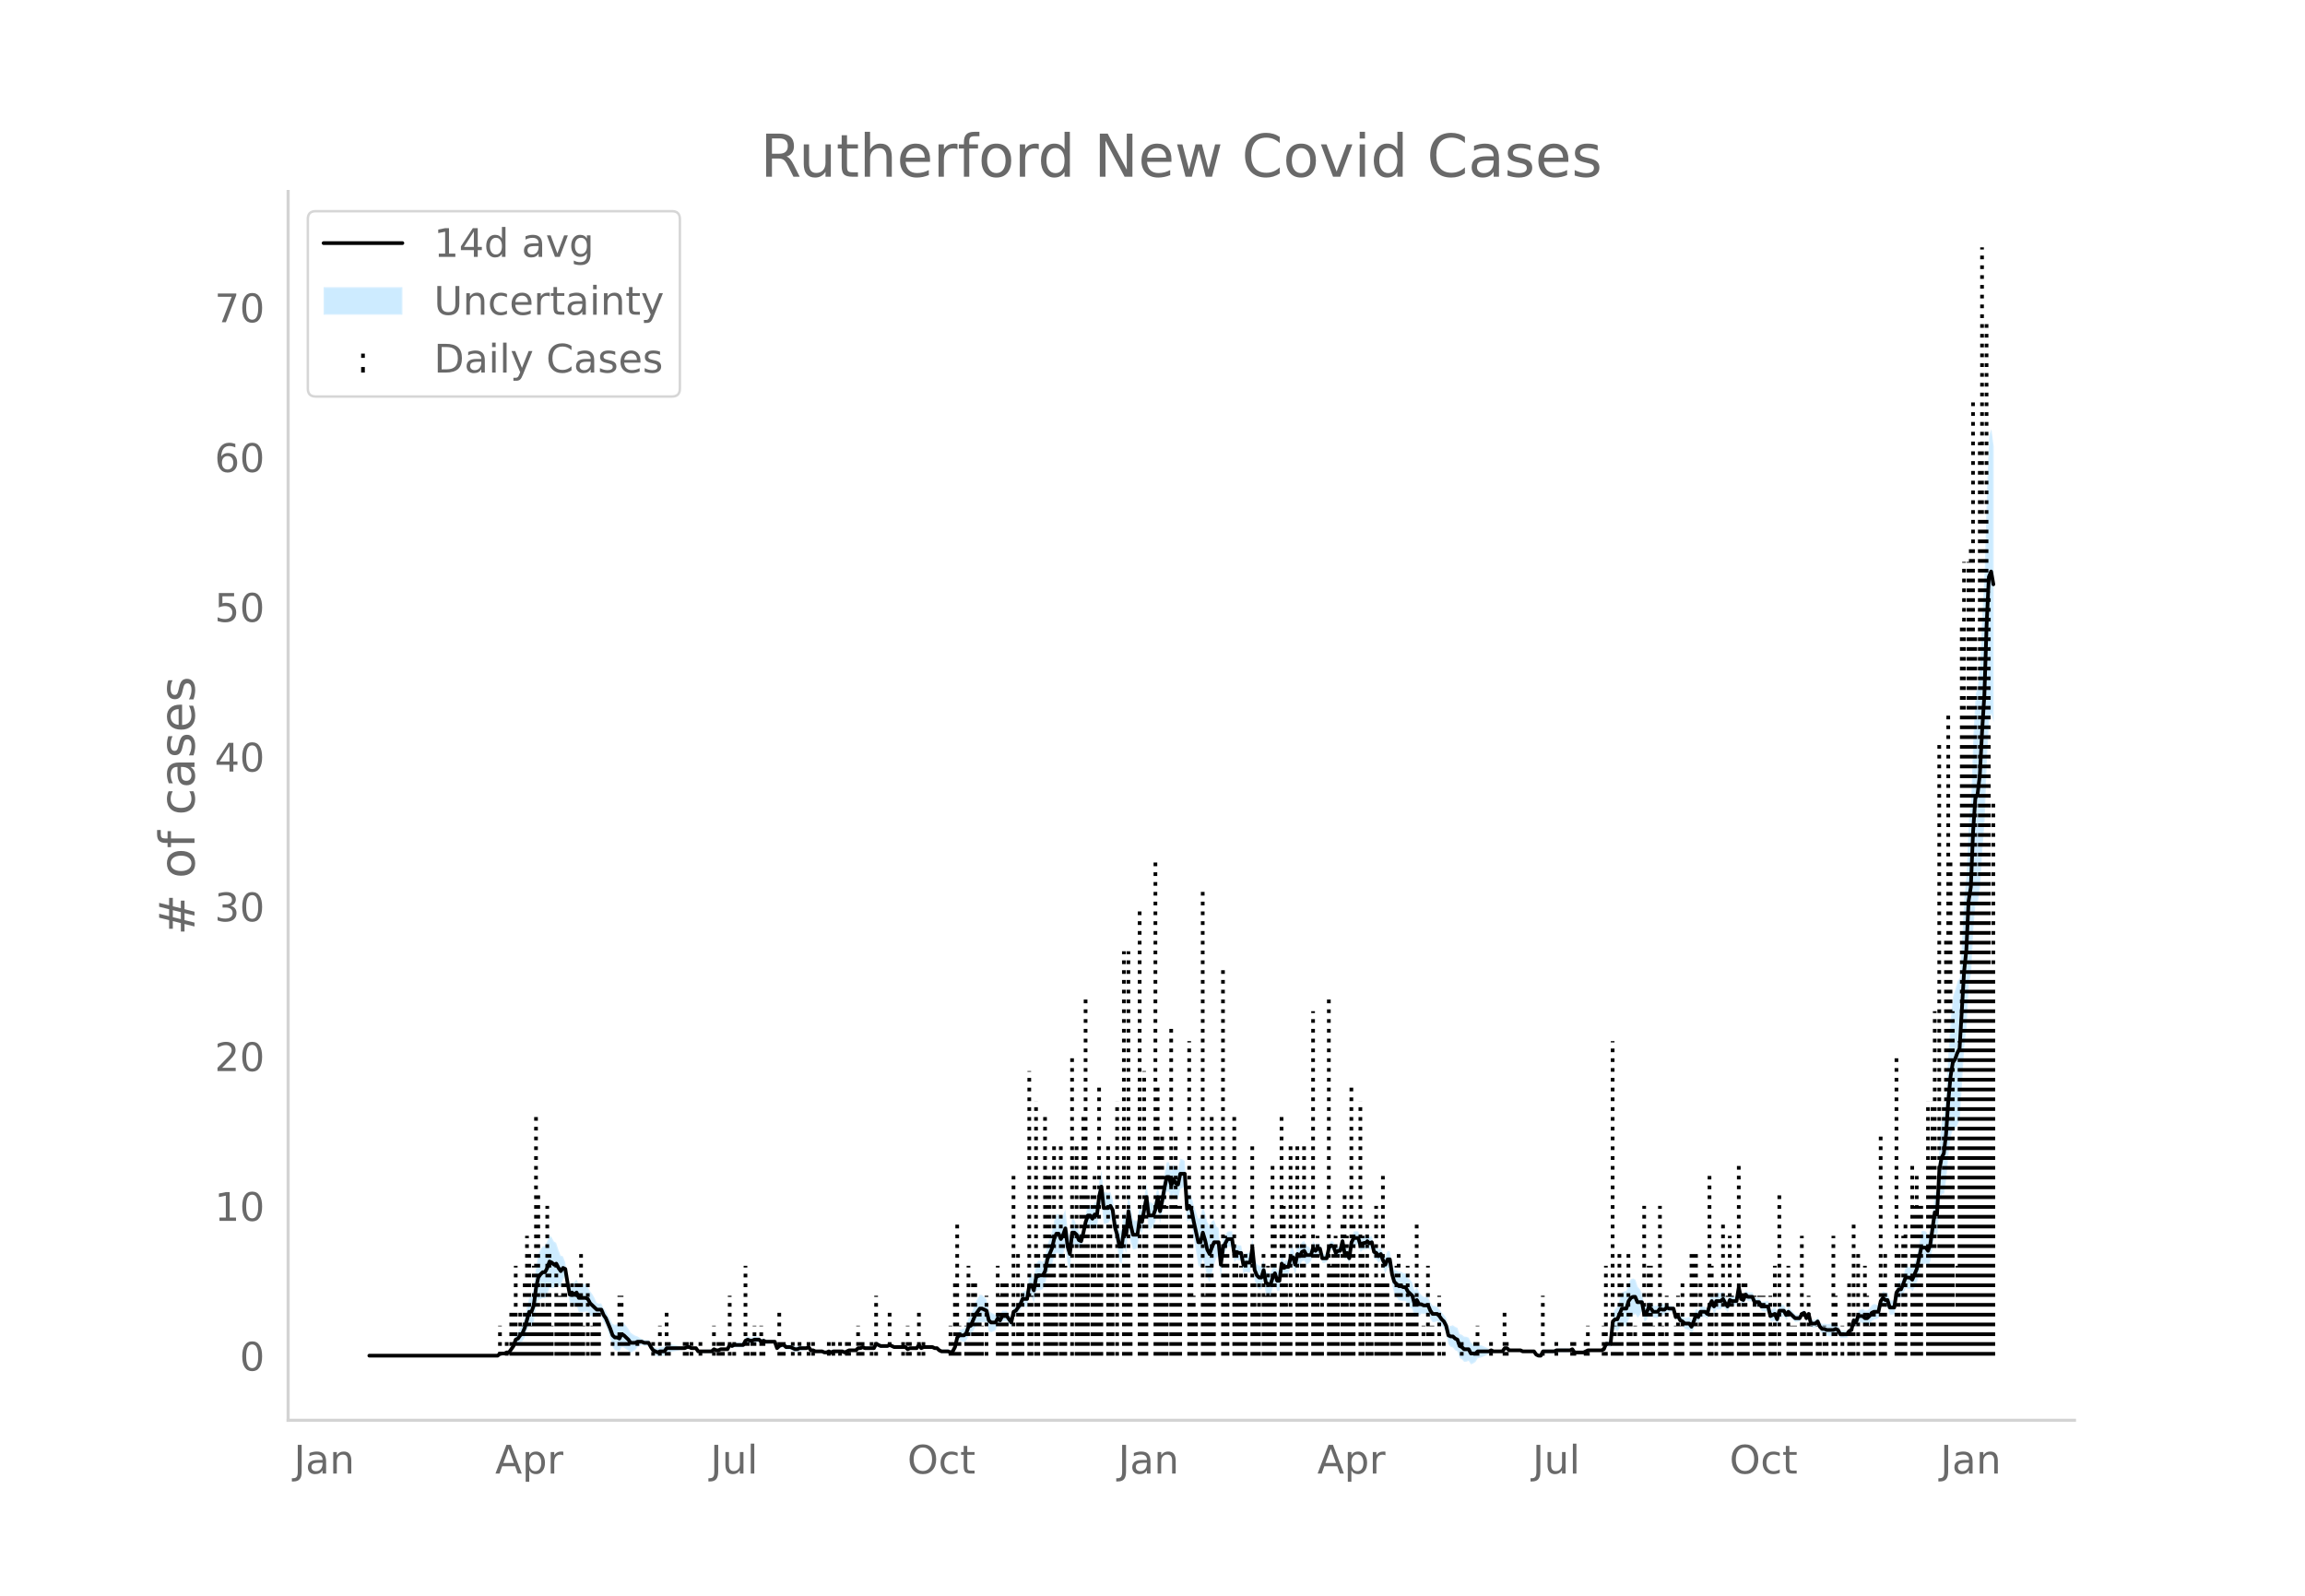 <svg height="864" viewBox="0 0 936 648" width="1248" xmlns="http://www.w3.org/2000/svg" xmlns:xlink="http://www.w3.org/1999/xlink"><defs><style>*{stroke-linecap:butt;stroke-linejoin:round}</style></defs><g id="figure_1"><path d="M0 648h936V0H0z" style="fill:#fff" id="patch_1"/><g id="axes_1"><path d="M117 576.72h725.4V77.76H117z" style="fill:none" id="patch_2"/><g id="PolyCollection_1"><defs><path d="M150.887-97.514h51.22l.915-.637.914.084.915.054.915-.334.914.065.915-1.05.915-.918.914-1.89.915.048.915-.81.914-.448.915-1.634.914-2.666.915-2.135.915.573.914-2.006.915-5.729.915-3.05.914-.497.915-.397.915.105.914-1.623.915-2.628.914.039.915.03.915-1.44.914.663.915.235.915-2.874.914-1.491.915 5.24.915 5.927.914-.17.915 1.517.914-.474.915 2.623.915.08.914-.08.915-.179.915.03.914 1.463.915.605.915.156.914-.256.915-.36.915.121.914 2.373.915 1.6.914 2.486.915 2.781.915 3.314.914 1.355.915.185.915.453.914-1.911.915.218.915.642.914.631.915.96.914-.645.915-.59.915-1.148.914-.597.915-.389.915.402.914.01.915-.01.915 1.904.914 1.385.915.502.914.553.915-.383.915.09.914.05.915-1.35.915-.103.914-.134.915-.174.915-.157.914-.205.915-.294.915-.036.914.009.915-.435.914-.09.915.348.915-.124.914-.241.915 1.544.915.125.914.085.915.06.915.044.914.027.915.015.914-.886.915.414.915-.075.914-.525.915-.04.915-.046.914-.053.915-1.439.915.534.914-.32.915.065.914.025.915-.013.915-.05.914-1.526.915-.284.915.445h.914l.915-.445.915-.077.914-.157.915.835.915-.514.914.37.915-.082.914-.103.915-.137.915-.205.914 3.11.915-.762.915-.39.914.029.915.925.915.01.914-.036.915.485.914.448.915.01.915-.5.914-.108.915-.164.915-.27.914-.44.915 1.36.915-.03.914.412.915.05.914.02.915-.006.915.492.914.055.915-.426.915.435.914-.48.915-.064.915-.087.914-.276.915-.035.915.406.914-.435.915-.386.914.036.915.03h.915l.914-.749.915.093.915-.34.914.466.915.016.915.003.914-.012.915-.026.914-1.619.915.459.915.424.914-.033.915-.06.915-.09.914-.417.915.413.915.435.914-.026.915-.03.914-.033.915-.039.915-.044.914.9.915-.446.915.014.914.005.915-.005.915-1.253.914 1.24.915-.464H378.632l.915.439h.915l.914.934.915.58.915.104.914.08.915.061.915.414.914-.411.915-1.738.914-3.226.915-.294.915.4.914.3.915-.552.915-2.06.914-.056.915-1.727.915-1.676.914-.916.915-1.04.914-.095.915.039.915-.053.914 3.568.915.55.915-.387.914-.48.915-2.25.915.663.914-1.964.915-.054.914-.002.915 1.27.915 1.176.914-4.503.915-.491.915-1.116.914-.865.915-1.626.915.309.914.137.915-4.711.915.497.914 2.33.915-4.613.914-.448.915.011.915-.49.914-1.773.915-4.462.915-1.8.914-1.766.915-3.143.915-1.605.914.06.915 2.236.914-1.771.915-3 .915 6.856.914 2.464.915-9.212.915-.89.914-.233.915 1.532.915-.015.914-3.672.915-3.881.914-1.895.915.533.915 1.527.914-1.376.915.697.915-7.08.914-3.444.915 8.694.915-.08.914-.246.915-1.488.915.69.914 6.654.915 3.659.914 6.087.915.951.915-6.808.914 2.415.915-9.521.915 5.222.914 2.864.915-.182.915-.303.914-7.291.915 1.12.914-5.154.915-3.625.915 7.437.914-.453.915-.677.915-2.538.914-4.545.915 5.648.915-4.137.914-4.94.915-3.827.914-.01.915 3.543.915-2.662.914 1.804.915.572.915-4.387.914-.306.915-.615.915 14.336.914-1.01.915 1.68.915 5.828.914 5.386.915 5.802.914.897.915-3.56.915 3.246.914 4.309.915 1.976.915-3.498.914-3.788.915-2.604.915-.631.914 8.742.915-8.208.914-2.534.915-2.014.915.055.914.051.915 6.381.915-1.33.914.49.915-.028.915 5.324.914-.64.915.124.914.027.915-6.308.915 9.587.914 2.638.915 1.025.915-.124.914-3.707.915 5.617.915.585.914.474.915-3.41.915-1.808.914 2.984.915-.131.914-6.99.915.36.915-.32.914.174.915-3.328.915.403.914 3.125.915-4.115.915.778.914-1.91.915-.391.914 1.673.915-.575.915-.933.914-2.834.915 1.099.915-1.07.914-.38.915 3.94.915.027.914-.371.915-4.219.914-.724.915.54.915 2.605.914-.9.915-.04.915-3.657.914 5.218.915-.422.915 2.291.914-6.304.915-1.494.915.09.914-.046.915 3.044.914-.846 1.83-.394v-.499l.914.803.915-.514.915 4.004.914.391.915 1.446.915-1.095.914 3.085.915 2.175.914-2.19.915-.142.915 6.847.914 3.905.915 1.44.915 1.177.914.092.915.224.915-.015.914 1.724.915.853.914.578.915 3.62.915-1.854.914 1.2.915-1.06.915.14.914-.079.915-.118.915 2.233.914 1.344.915-.105.914-.32.915.7.915 1.221.914.823.915 2.149.915 4.567.914.97.915.276.915 1.072.914.47.915 2.704.915.562.914 1 .915-.09.914-.325.915 1.432.915-.4.914-.566.915-1.512.915-.216.914-.265.915-.402.915-.419.914-.584.915-.607.914.281.915-.05.915-.064.914-.084.915-.055.915-1.206.914.029.915.867.915-.003.914-.006.915-.007.914-.01.915-.014.915.448h4.573l.915 1.414.914.547.915.124.915-1.755.914-.02.915-.022.914-.023.915-.026h.915l.914-.409.915.024.915.022.914.02.915.017.915-.054.914-.17.915-.73.914 1.357.915.043.915.036.914.03.915.027.915-.434.914-.435h5.488l.915-.434.914-1.753.915.217.915.128.914-7.138.915.244.915.71.914-1.41.915-1.416.915.456.914.213.915-2.755.914-1.186.915-.606.915-.476.914 1.493.915-1.054.915-1.755.914 4.469.915-.696.915-2.6.914.26.915 1.393.914.083.915.077.915-1.34.914.27.915-.304.915-1.314.914.251.915-.242.915-.349.914 3.708.915-.287.914 2.093.915.737.915 1.231.914.262.915.19.915 1.49.914-2.221.915-2.724.915.619.914-2.307.915-.146.915-.162.914.928.915-3.042.914-1.189.915 2.284.915-1.989.914.042.915-.094.915-1.259.914 1.353.915 1.13.915-2.867.914.333.915-.163.914-.242.915-5.356.915 4.721.914.435.915-2.207.915.888.914.009h.915l.915 2.208.914-.027.915-.172.914 1.94.915.157.915.133.914.114.915 3.965.915-.1.914-.24.915 2.346.915-3.652.914-.256.915-.36.915 1.657.914-1.51.915.606.914.815.915.83.915-.124.914-.233.915-1.743.915-.42.914 2.232.915-1.844.915 4.182.914.138.915.038.914-.831.915 2.29.915 1.082.914.172.915.628.915.128.914.075.915-.153.915-.806.914.293.915 1.274.914.063.915-.007.915-.078.914-1.731.915-.545.915-3.342.914 1.102.915-2.03.915.392.914.282.915.993.915.096.914-.765.915-1.297.914-.52.915-.237.915-.435.914-4.21.915-1.176.915 1.11.914.011.915 2.986.915-.08.914-.105.915-5.809.914-1.06.915.119.915-1.818.914-2.072.915.247.915.007.914 1.008.915-1.862.915-1.816.914-3.653.915-3.698.914.128.915-.357.915 1.23.914-2.532.915-5.935.915-5.214.914 1.636.915-14.73.915-2.67.914-.208.915-5.998.914-10.643.915-6.812.915-2.865.914.292.915-1.919.915-2.236.914-15.508.915-14.42.915-7.473.914-18.228.915-3.357.915-18.783.914-10.301.915-.182.914-6.158.915-15.173.915-11.761.914-24.938.915-16.276.915-2.052.914 3.48v-112.146l-.914-6.945-.915 2.292-.915 22.82-.914 32.405-.915 16.91-.915 20.448-.914 9.48-.915 3.294-.914 16.632-.915 26.395-.915 7.938-.914 21.737-.915 9.904-.915 16.857-.914 15.769-.915 1.24-.915 3.293-.914 2.899-.915 8.43-.915 13.17-.914 16.29-.915 9.641-.914 3.268-.915 7.755-.915 20.892-.914-.102-.915 7.818-.915 7.097-.914 2.68-.915-1.375-.915-.357-.914.128-.915 4.99-.914 5.035-.915 2.528-.915 2.483-.914-.73-.915.007-.915.247-.914 3.14-.915 2.527-.915.12-.914 1.545-.915 6.354-.914-.105-.915-.08-.915-3.096-.914.011-.915-.627-.915 1.43-.914 4.48-.915-.436-.915-.238-.914.35-.915 1.31-.914.971-.915.097-.915-.745-.914.282-.915.392-.915 3.183-.914-.635-.915 4.477-.915.324-.914.875-.915-.078-.915-.007-.914.063-.915-2.201-.914-.576-.915.063-.915-.153-.914.074-.915.129-.915-.242-.914.173-.915-.655-.915-2.055-.914.906-.915.039-.914.138-.915-3.637-.915 1.63-.914-2.112-.915.45-.915 1.732-.914-.234-.915-.123-.915-.908-.914-.923-.915-1.13-.914 1.095-.915-1.817-.915-.362-.914-.255-.915 3.298-.915-1.997-.914.628-.915.77-.915-3.855-.914.114-.915.133-.915.157-.914-1.536-.915-.171-.914-.028-.915-2.135h-.915l-.914.009-.915-.85-.915 2.137-.914-.434-.915-4.836-.915 5.938-.914-.242-.915-.162-.914-.536-.915 2.346-.915-1.477-.914-2.122-.915.478-.915-.094-.914.042-.915 2.356-.915-2.06-.914 2.286-.915 3.908-.914-.809-.915-.162-.915-.147-.914 2.038-.915-1.12-.915 2.49-.914 2.123-.915-1.117-.915.19-.914.263-.915-.507-.915-.132-.914-1.382-.915.582-.914-3.243-.915-.349-.915-.242-.914-.618-.915.424-.915-.304-.914-.6-.915 1.268-.915.077-.914.083-.915-1.213-.914-.61-.915 1.744-.915.174-.914-5.089-.915-1.754-.915-1.055-.914-2.85-.915-.476-.915.262-.914 1.421-.915 3.326-.914.213-.915.456-.915 2.928-.914 2.934-.915.71-.915 1.983-.914 11.106-.915.128-.915.218-.914 2.59-.915.435h-5.488l-.914.434-.915.434-.915.027-.914.03-.915.037-.915.042-.914-1.25-.915.14-.914-.17-.915-.054-.915.018-.914.02-.915.021-.915.024-.914.46h-.915l-.915-.026-.914-.024-.915-.021-.914-.02-.915 1.72-.915.124-.914-.322-.915-1.192h-4.573l-.915-.421-.915-.013-.914-.01-.915-.008-.914-.006-.915-.003-.915-.87-.914.028-.915 1.401-.915-.055-.914-.084-.915-.064-.915-.05-.914-.587-.915.261-.914-.584-.915-.42-.915-.401-.914-.265-.915-.216-.915.226-.914-.566-.915-.4-.915-2.043-.914-.326-.915-.09-.914-.738-.915-.306-.915-2.509-.914-.4-.915-.664-.915.275-.914.101-.915-3.252-.915-1.326-.914-.915-.915-1.384-.915-1.039-.914-.32-.915-.104-.914-1.263-.915-2.111-.915-.118-.914-.08-.915-.728-.915-1.06-.914-2.275-.915 1.62-.915-3.33-.914-1.159-.915-.885-.914-1.75-.915-.016-.915-.645-.914.092-.915-.56-.915-.298-.914-2.177-.915-5.316-.915-.142-.914 2.154-.915-1.3-.914-2.128-.915.642-.915-1.16-.914-.478-.915-3.815-.915.355-.914-.935v.37l-1.83.475-.914.892-.915-3.038-.914-.047-.915.09-.915 1.982-.914 6.728-.915-2.053-.915.446-.914-5.207-.915 4.162-.915-.04-.914.838-.915-2.608-.915-.329-.914 1.014-.915 4.47-.914-.372-.915.028-.915-3.881-.914-.379-.915.667-.915-1.507-.914 3.248-.915-.933-.915-.575-.914-1.803-.915.477-.914 1.566-.915-.96-.915 4.574-.914-2.957-.915.403-.915 4.491-.914.174-.915.55-.915-3.116-.914 6.911-.915-.13-.914-3.098-.915 1.667-.915 2.671-.914-.394-.915-.284-.915-4.81-.914 2.376-.915-.125-.915-.712-.914-1.706-.915-8.658-.915 5.855-.914.028-.915.123-.914 1.098-.915-4.233-.915-.028-.914-.378-.915 1.275-.915-6.651-.914.051-.915.055-.915 1.461-.914.942-.915 5.693-.914-9.503-.915-.632-.915-2.604-.914.557-.915 1.714-.915-1.498-.914-3.511-.915-2.836-.915 4.26-.914.896-.915-2.885-.914-2.434-.915-3.729-.915-1.795-.914 1.597-.915-14.336-.915-.615-.914-.306-.915 4.302-.915-.297-.914-1.671-.915 2.551-.915-3.408-.914-.01-.915 4.861-.914 5.486-.915 4.551-.915-5.647-.914 5.012-.915 2.675-.915-.676-.914-.453-.915-7.334-.915 5.933-.914 5.27-.915-2.354-.914 6.61-.915-.303-.915-.182-.914-4.955-.915-6.073-.915 9.593-.914-1.929-.915 7.093-.915.952-.914-3.47-.915-2.424-.914-7.247-.915-2.785-.915.25-.914-.247-.915-.08-.915-8.682-.914 4.376-.915 8.559-.915-.173-.914 2.1-.915-1.08-.915.533-.914 3.319-.915 4.807-.914 3.278-.915-.883-.915-2.812-.914-1.97-.915-.891-.915 8.163-.914-3.617-.915-7.914-.915 2.213-.914 1.705-.915-2.108-.914.06-.915 2.739-.915 4.676-.914 2.578-.915 2.544-.915 5.095-.914 1.702-.915-.49-.915.01-.914 1.29-.915 5.814-.914-2.015-.915.497-.915 6.584-.914.137-.915.31-.915 2.717-.914 1.742-.915 1.49-.915.378-.914 4.185-.915-1.431-.915-1.336-.914-.002-.915-.054-.914 1.51-.915-1.074-.915 1.227-.914-.48-.915-.388-.915-1.187-.914-4.252-.915-.921-.915-.83-.914-.095-.915 1.566-.914 1.69-.915 2.668-.915 2.618-.914.812-.915 3.153-.915 1.186-.914.3-.915.4-.915 1.443-.914 4.593-.915 1.738-.914.458-.915-.456-.915.062-.914.08-.915.104-.915-.29-.914-.803h-.915l-.915-.43H374.974l-.915.406-.914-1.367-.915 1.353-.915-.005-.914.005-.915.014-.915.424-.914-.839-.915-.044-.915-.038-.914-.033-.915-.03-.914-.026-.915-.435-.915-.455-.914.453-.915-.092-.915-.059-.914-.033-.915-.445-.915-.41-.914 1.857-.915-.027-.914-.011-.915.002-.915.016-.914-.402-.915.528-.915.093-.914.99h-.915l-.915.029-.914.037-.915.482-.914.434-.915-.463-.915-.035-.914-.276-.915-.088-.915-.063-.914.389-.915-.434-.915.442-.914.056-.915-.377-.915-.007-.914.02-.915.05-.914-.456-.915-.03-.915-1.246-.914.43-.915-.271-.915-.165-.914-.107-.915.368-.915.01-.914-.42-.915-.384-.914-.036-.915.01-.915-.813-.914.028-.915.48-.915.975-.914-2.103-.915-.205-.915-.136-.914-.104-.915-.08-.914-.5-.915.354-.915-.902-.914-.157-.915-.077-.915.424h-.914l-.915-.424-.915.585-.914 1.95-.915-.051-.915-.013-.914.025-.915.065-.914.55-.915-.336-.915 2.036-.914-.053-.915-.046-.915-.04-.914.344-.915-.075-.915-.454-.914.851-.915.015-.914.027-.915.043-.915.061-.914.085-.915.125-.915-1.063-.914-.24-.915-.125-.915-.52-.914-.09-.915.434-.914.009-.915-.036-.915-.294-.914-.205-.915-.158-.915-.173-.914-.134-.915-.104-.915 1.256-.914.05-.915.09-.915.486-.914-.315-.915-.367-.914-1.221-.915-1.572-.915-.01-.914.01-.915-.467-.915-.388-.914-.597-.915-.28-.915-.59-.914-.645-.915-1.647-.914-1.106-.915-1.095-.915-.65-.914 1.564-.915-.417-.915.186-.914-.383-.915-1.9-.915-1.562-.914-1.859-.915-1.005-.914-1.972-.915.122-.915-.361-.914-1.994-.915-1.58-.915-1.134-.914-2.013-.915-.838-.915-.178-.914-.08-.915.079-.915-1.721-.914 1.264-.915-.221-.914 1.568-.915-3.63-.915-6.054-.914-2.361-.915-.267-.915-2.372-.914-2.811-.915-.572-.915-1.707-.914-.83-.915 2.585-.914 1.851-.915.105-.915 1.342-.914 2.108-.915 5.639-.915 8.172-.914 3.207-.915.572-.915 3.948-.914 4.284-.915 2.71-.914 1.29-.915 1.796-.915.917-.914 3.323-.915 1.688-.915 1.557-.914.065-.915.534-.915.055-.914.083-.915 1.101h-51.22z" id="m07c612f8f1" style="stroke:#fff;stroke-opacity:.2"/></defs><g clip-path="url(#p48b40307ca)"><use style="fill:#089fff;fill-opacity:.2;stroke:#fff;stroke-opacity:.2" xlink:href="#m07c612f8f1" y="648"/></g></g><g id="LineCollection_1"><path clip-path="url(#p48b40307ca)" d="M203.022 550.486v-12.163M205.766 550.486v-6.082M207.595 550.486v-18.245M208.51 550.486v-18.245M209.424 550.486v-36.49M210.339 550.486v-6.082M211.254 550.486v-18.245M212.168 550.486v-12.163M213.083 550.486v-30.408M213.997 550.486v-48.654M214.912 550.486v-42.572M215.827 550.486v-12.163M216.741 550.486v-36.49M217.656 550.486V453.18M218.57 550.486v-66.899M219.485 550.486v-18.245M220.4 550.486v-30.408M221.315 550.486v-18.245M222.23 550.486V489.67M223.144 550.486v-42.572M224.058 550.486v-12.163M225.888 550.486v-36.49M226.802 550.486V526.16M227.717 550.486V526.16M228.632 550.486v-30.408M229.546 550.486v-30.408M230.46 550.486v-18.245M232.29 550.486v-30.408M233.205 550.486v-18.245M234.12 550.486v-30.408M235.034 550.486v-30.408M235.949 550.486v-42.572M236.863 550.486v-12.163M238.693 550.486v-30.408M240.522 550.486v-12.163M241.437 550.486v-18.245M242.351 550.486v-18.245M243.266 550.486v-18.245M248.754 550.486v-6.082M251.498 550.486V526.16M252.412 550.486V526.16M253.327 550.486v-6.082M254.242 550.486v-6.082M255.156 550.486v-6.082M258.815 550.486v-6.082M265.217 550.486v-6.082M267.961 550.486v-12.163M270.705 550.486v-18.245M271.62 550.486v-6.082M278.022 550.486v-6.082M278.937 550.486v-6.082M280.766 550.486v-6.082M284.425 550.486v-6.082M289.912 550.486v-12.163M291.742 550.486v-6.082M292.656 550.486v-6.082M293.571 550.486v-6.082M296.315 550.486V526.16M298.144 550.486v-6.082M302.717 550.486v-36.49M303.632 550.486v-6.082M305.461 550.486v-6.082M306.376 550.486v-12.163M309.12 550.486v-12.163M310.035 550.486v-6.082M316.437 550.486v-18.245M317.352 550.486v-6.082M318.266 550.486v-6.082M321.925 550.486v-6.082M324.669 550.486v-6.082M328.327 550.486v-6.082M330.157 550.486v-6.082M336.559 550.486v-6.082M338.388 550.486v-6.082M341.132 550.486v-6.082M343.876 550.486v-6.082M344.79 550.486v-6.082M348.45 550.486v-12.163M349.364 550.486v-6.082M350.279 550.486v-6.082M353.937 550.486v-6.082M355.766 550.486V526.16M361.254 550.486v-18.245M366.742 550.486v-6.082M368.571 550.486v-12.163M369.486 550.486v-6.082M373.145 550.486v-18.245M374.974 550.486v-6.082M385.95 550.486v-12.163M386.864 550.486v-6.082M387.779 550.486v-30.408M388.693 550.486v-54.735M389.608 550.486v-12.163M392.352 550.486v-12.163M393.267 550.486v-36.49M394.181 550.486v-6.082M395.096 550.486v-30.408M396.01 550.486v-30.408M396.925 550.486v-18.245M397.84 550.486v-18.245M398.754 550.486v-12.163M400.584 550.486V526.16M405.157 550.486v-36.49M406.072 550.486V526.16M406.986 550.486v-30.408M407.9 550.486v-30.408M408.815 550.486v-30.408M411.56 550.486v-72.98M412.474 550.486v-6.082M413.389 550.486v-42.572M414.303 550.486v-18.245M415.218 550.486v-30.408M417.962 550.486V434.934M418.877 550.486V526.16M420.706 550.486V447.097M421.62 550.486v-42.572M424.364 550.486V453.18M425.279 550.486v-72.98M426.194 550.486v-72.98M427.108 550.486v-48.654M428.023 550.486v-85.144M428.938 550.486v-30.408M430.767 550.486v-85.144M431.681 550.486v-48.654M432.596 550.486v-36.49M435.34 550.486V428.852M437.17 550.486v-85.144M438.084 550.486v-42.572M438.999 550.486v-66.899M439.913 550.486V453.18M440.828 550.486v-145.96M441.742 550.486v-66.899M443.572 550.486v-66.899M444.486 550.486v-72.98M445.401 550.486v-30.408M446.316 550.486v-109.47M447.23 550.486v-54.735M449.974 550.486v-85.144M450.889 550.486v-54.735M451.804 550.486v-42.572M453.633 550.486V447.097M456.377 550.486V386.28M457.291 550.486v-42.572M458.206 550.486V386.28M459.12 550.486v-30.408M462.78 550.486V368.035M463.694 550.486v-30.408M464.608 550.486V434.934M465.523 550.486v-66.899M469.182 550.486V349.79M470.096 550.486v-109.47M471.01 550.486v-85.144M471.926 550.486v-91.225M472.84 550.486v-72.98M473.755 550.486V489.67M475.584 550.486V416.69M476.499 550.486v-66.899M477.413 550.486v-91.225M478.328 550.486V489.67M479.243 550.486V489.67M482.901 550.486V422.77M483.816 550.486V489.67M484.73 550.486V526.16M485.645 550.486v-18.245M488.39 550.486V361.953M489.304 550.486V526.16M490.218 550.486v-36.49M491.133 550.486v-36.49M492.048 550.486V453.18M492.962 550.486v-30.408M496.62 550.486V392.362M497.535 550.486v-48.654M498.45 550.486v-42.572M501.194 550.486V453.18M502.109 550.486v-42.572M503.023 550.486v-30.408M503.938 550.486v-36.49M504.853 550.486v-30.408M505.767 550.486v-42.572M508.511 550.486v-85.144M509.426 550.486v-30.408M510.34 550.486v-18.245M511.255 550.486v-30.408M513.084 550.486v-42.572M513.999 550.486V526.16M514.914 550.486v-36.49M515.828 550.486V526.16M516.743 550.486v-79.062M517.658 550.486v-54.735M520.401 550.486V453.18M521.316 550.486V489.67M522.23 550.486v-36.49M523.145 550.486v-18.245M524.06 550.486v-85.144M526.804 550.486v-85.144M527.719 550.486V526.16M528.633 550.486v-48.654M529.548 550.486v-85.144M530.462 550.486v-30.408M533.206 550.486v-139.88M534.121 550.486v-42.572M535.036 550.486v-48.654M535.95 550.486v-18.245M536.865 550.486v-30.408M539.609 550.486v-145.96M540.523 550.486v-36.49M541.438 550.486v-42.572M542.353 550.486v-48.654M543.267 550.486v-42.572M545.097 550.486v-54.735M546.011 550.486v-66.899M546.926 550.486v-48.654M547.84 550.486v-18.245M548.755 550.486v-109.47M549.67 550.486v-54.735M552.414 550.486V447.097M553.328 550.486v-48.654M555.158 550.486v-48.654M555.158 550.486v-54.735M556.072 550.486v-30.408M556.987 550.486v-6.082M558.816 550.486V489.67M559.73 550.486v-30.408M560.646 550.486v-30.408M561.56 550.486v-72.98M562.475 550.486v-30.408M563.39 550.486v-30.408M565.219 550.486v-18.245M566.133 550.486v-6.082M567.048 550.486v-36.49M567.963 550.486v-42.572M568.877 550.486v-30.408M571.621 550.486v-36.49M572.536 550.486v-18.245M573.45 550.486v-18.245M574.365 550.486V526.16M575.28 550.486v-54.735M576.194 550.486v-6.082M578.024 550.486v-12.163M578.938 550.486v-6.082M579.853 550.486v-36.49M580.768 550.486v-12.163M581.682 550.486v-12.163M584.426 550.486V526.16M586.255 550.486v-6.082M593.573 550.486v-6.082M599.06 550.486v-6.082M599.975 550.486v-12.163M605.463 550.486v-6.082M610.95 550.486v-18.245M611.865 550.486v-6.082M626.5 550.486V526.16M631.987 550.486v-6.082M638.39 550.486v-6.082M639.304 550.486v-6.082M643.878 550.486v-6.082M644.792 550.486v-12.163M651.195 550.486v-12.163M652.11 550.486v-36.49M654.853 550.486V422.77M655.768 550.486v-12.163M656.683 550.486v-6.082M657.597 550.486v-42.572M658.512 550.486v-30.408M661.256 550.486v-42.572M662.17 550.486v-18.245M663.085 550.486v-6.082M664 550.486v-12.163M664.914 550.486v-6.082M667.658 550.486V489.67M668.573 550.486v-18.245M669.488 550.486v-36.49M670.402 550.486v-36.49M671.317 550.486v-12.163M674.06 550.486V489.67M674.975 550.486v-12.163M675.89 550.486v-6.082M676.805 550.486V526.16M680.463 550.486v-12.163M681.378 550.486V526.16M682.292 550.486v-12.163M683.207 550.486v-30.408M686.866 550.486v-42.572M687.78 550.486v-42.572M688.695 550.486v-42.572M689.61 550.486v-12.163M690.524 550.486v-30.408M694.183 550.486v-72.98M695.097 550.486v-36.49M696.927 550.486v-30.408M699.67 550.486v-54.735M700.585 550.486v-18.245M701.5 550.486V526.16M702.415 550.486v-48.654M703.33 550.486V526.16M706.073 550.486v-79.062M706.988 550.486v-6.082M707.902 550.486v-30.408M708.817 550.486v-30.408M709.732 550.486v-18.245M712.476 550.486V526.16M713.39 550.486v-18.245M714.305 550.486V526.16M715.22 550.486V526.16M716.134 550.486V526.16M718.878 550.486V526.16M719.793 550.486v-12.163M720.707 550.486v-36.49M722.537 550.486v-66.899M726.195 550.486v-36.49M727.11 550.486v-12.163M728.024 550.486v-12.163M728.94 550.486v-12.163M731.683 550.486v-48.654M732.598 550.486v-18.245M733.512 550.486v-6.082M734.427 550.486V526.16M735.342 550.486v-12.163M738.085 550.486v-12.163M739 550.486v-6.082M740.83 550.486v-12.163M741.744 550.486v-6.082M744.488 550.486v-48.654M745.403 550.486V526.16M748.146 550.486v-12.163M750.89 550.486v-30.408M751.805 550.486v-12.163M752.72 550.486v-54.735M754.549 550.486v-42.572M757.293 550.486v-36.49M758.208 550.486V526.16M759.122 550.486v-12.163M760.037 550.486v-18.245M760.951 550.486v-18.245M763.695 550.486v-91.225M764.61 550.486v-30.408M765.525 550.486v-42.572M770.098 550.486V428.852M771.012 550.486v-42.572M771.927 550.486v-12.163M772.842 550.486v-48.654M773.756 550.486v-54.735M776.5 550.486v-79.062M777.415 550.486V489.67M778.33 550.486v-72.98M779.244 550.486V489.67M780.159 550.486V489.67M782.903 550.486V447.097M783.817 550.486v-79.062M784.732 550.486V447.097M785.647 550.486v-139.88M786.561 550.486v-42.572M787.476 550.486v-249.35M788.39 550.486v-72.98M789.305 550.486V447.097M790.22 550.486V380.198M791.134 550.486V288.973M792.05 550.486V349.79M792.964 550.486v-139.88M793.878 550.486v-18.245M794.793 550.486v-36.49M795.708 550.486V422.77M796.622 550.486V252.483M797.537 550.486v-322.33M798.452 550.486V288.973M799.366 550.486v-322.33M800.28 550.486V222.074M801.196 550.486V161.257M802.11 550.486V258.564M803.025 550.486V355.872M803.94 550.486V179.502M804.854 550.486V100.44M805.769 550.486V209.911M806.683 550.486V130.85M807.598 550.486V240.32M808.513 550.486V392.362M809.427 550.486V325.463" style="fill:none;stroke:#000;stroke-dasharray:1.5,2.475;stroke-dashoffset:0;stroke-width:1.5"/></g><path clip-path="url(#p48b40307ca)" d="M149.973 550.486h52.134l.915-.869h1.83l.914-.434h.914l1.83-2.607.914-2.606.915-.434.915-1.304.914-.868.915-2.173 1.83-6.516h.914l.914-2.606.915-6.95.915-4.345.914-1.303.915-.869h.915l.914-1.737.915-2.607.914.435.915.868.915-.434.914 1.738.915 1.303.915-1.303.914.434.915 5.647.915 4.779.914-.869.915.869.914-.869.915 2.172h2.744l.915.434.914 1.738 2.744 2.607h1.83l.914 2.172.915 1.303 1.83 4.344.914 2.606.914.87h.915l.915.434.914-1.738.915.434 1.83 1.738.914 1.303h1.83l.914-.434h1.829l.915.434h1.829l.915 1.738.914 1.303 1.83.869.914-.435h1.83l.914-1.303h7.317l.915-.434h.914l.915.434h1.83l.914 1.303h5.488l.914-.868.915.434h.915l.914-.434h2.744l.915-1.738.915.434.914-.434h3.659l.914-1.738.915-.434.915.434h.914l.915-.434h1.83l.914.869.915-.435.914.435h3.659l.914 2.606.915-.869.915-.434h.914l.915.869h1.83l1.828.869h.915l.915-.435h2.744l.914-.434.915 1.303h.915l.914.434h2.744l.915.435h.914l.915-.435.915.435.914-.435h3.659l.915.435 1.829-.869h2.744l.914-.869h.915l.915-.434.914.434h3.659l.914-1.737 1.83.868h2.744l.914-.434 1.83.869h4.573l.914.869.915-.435h2.744l.915-1.303.914 1.303.915-.434h3.658l.915.434h.915l.914.87.915.433h2.744l.915.435.914-.435.915-1.737.914-3.91.915-.869h1.83l.914-.868.915-2.607.914-.434 1.83-4.344 1.829-2.607h.914l1.83.869.914 3.91.915.868h1.83l.914-1.737.915.869.914-1.738h1.83l1.829 2.606.914-4.344.915-.434 1.83-2.606.914-2.173h1.83l.914-5.647h.915l.914 2.172.915-5.213.914-.868h1.83l.914-1.738.915-4.779 1.83-4.344.914-3.91.915-2.171h.914l.915 2.172.914-1.738.915-2.606.915 7.385.914 3.04.915-8.688h.915l.914.87.915 2.171.915.434.914-3.475.915-4.344.914-2.606h.915l.915 1.303.914-1.738.915.435.915-7.82.914-3.91.915 8.689h1.83l.914-.869.915 1.738.914 6.95.915 3.041.914 4.779h.915l.915-6.951.914 2.172.915-9.557.915 5.647.914 3.91h1.83l.914-6.95.915 1.737 1.83-9.991.914 7.385h1.829l.915-2.607.914-4.778.915 5.647.915-4.344.914-5.213.915-4.344h.914l.915 3.475.915-2.606.914 1.737.915.435.915-4.344h1.829l.915 14.335.914-1.303.915 1.738.915 4.778 1.829 8.254h.914l.915-3.91.915 3.041.914 3.91.915 1.737.915-2.606.914-2.172h1.83l.914 9.122.915-6.95 1.83-3.475h1.828l.915 6.516.915-1.303.914.434h.915l.915 4.778.914-.868h1.83l.914-6.082.915 9.122.914 2.173.915.868h.915l.914-3.04.915 5.212 1.83.87.914-3.042.915-1.737.914 3.04h.915l.914-6.95.915 1.738.915-.435h.914l.915-3.91h.915l.914 3.041.915-4.344.915.87.914-1.738.915-.435.914 1.738h1.83l.914-3.041.915 1.303.915-.869h.914l.915 3.91h1.83l.914-4.344.914-.869.915.435.915 2.606.914-.869h.915l.915-3.91.914 5.213.915-.434.915 2.172.914-6.516.915-1.738h1.83l.914 3.041.914-.869 1.83-.434v-.435l.914.87.915-.435.915 3.91.914.434.915 1.303.915-.869.914 2.607.915 1.737.914-2.172h.915l.915 6.082.914 3.041 1.83 1.738h.914l.915.434h.915l.914 1.738 1.83 1.737.914 3.476.915-1.738.914 1.738h.915l.915.434h1.829l.915 2.172.914 1.303h1.83l.914.869.915 1.303.914.87.915 1.737.915 3.91.914.434h.915l.915.869.914.434.915 2.606.915.435.914.869h1.83l.914 1.737h1.83l.914-.869h4.573l.915-.434.914.434h3.659l.915-1.303h.914l.915.87h4.573l.915.433h4.573l.915 1.304.914.434h.915l.915-1.738h4.573l.914-.434h5.488l.915-.434.914 1.303h3.659l1.83-.869h5.487l.915-.434.914-2.172h1.83l.914-9.123.915-.869h.915l1.829-4.344h1.83l.914-3.04.914-1.304.915-.434H664l.914 2.172h1.83l.914 4.778.915-.434.915-2.172.914.434.915 1.303h1.83l.914-1.303.914.435h.915l.915-.87.914.435h1.83l.914 3.475.915-.434.914 1.738.915.434.915.869h1.829l.915 1.303.914-2.172.915-2.606.915.868.914-2.172h1.83l.914.87.915-3.476.914-1.738.915 2.172.915-2.172h1.829l.915-.869.914 1.738.915 1.303.915-2.606.914.434h1.83l.914-5.647.915 4.778.914.435.915-2.172.915.869h1.829l.915 2.172h1.829l.914 1.737h2.744l.915 3.91 1.83-.869.914 2.172.915-3.475h1.829l.915 1.738.914-1.304 2.744 2.607h1.83l.914-1.738.915-.434.914 2.172.915-1.738.915 3.91h1.829l.914-.869.915 2.172.915.869h.914l.915.434h2.744l.915-.434.914.434.915 1.738h2.744l.914-1.303.915-.435.915-3.91.914.87.915-2.607h1.83l.914.869h.915l.914-.869.915-1.303.914-.435h1.83l.914-4.344.915-1.303.915.869h.914l.915 3.04h1.83l.914-6.08.914-1.304h.915l.915-2.172.914-2.607h1.83l.914.87 1.83-4.345 1.829-8.688h1.83l.914 1.303.914-2.606 1.83-13.033.914.87.915-17.811.915-5.213.914-1.738.915-7.82.914-13.466.915-9.991.915-5.648.914-1.303.915-2.606.915-1.738 1.829-31.277.915-8.688.914-19.983.915-5.647.915-22.59.914-13.466.915-1.738.914-7.82.915-17.81.915-14.335.914-28.671.915-19.549.915-2.172.914 5.213h0" style="fill:none;stroke:#000;stroke-linecap:round;stroke-width:1.5" id="line2d_1"/><path d="M117 576.72V77.76" style="fill:none;stroke:#d3d3d3;stroke-linecap:square;stroke-linejoin:miter;stroke-width:1.25" id="patch_3"/><path d="M117 576.72h725.4" style="fill:none;stroke:#d3d3d3;stroke-linecap:square;stroke-linejoin:miter;stroke-width:1.25" id="patch_4"/><g id="matplotlib.axis_1"><g id="xtick_1"><g style="fill:#696969" transform="matrix(.16 0 0 -.16 119.347 598.378)" id="text_1"><defs><path d="M9.813 72.906h9.859V5.078q0-13.187-5-19.14-5-5.954-16.094-5.954h-3.75v8.297h3.078q6.531 0 9.219 3.672Q9.813-4.39 9.813 5.078z" id="DejaVuSans-74"/><path d="M34.281 27.484q-10.89 0-15.093-2.484-4.204-2.484-4.204-8.5 0-4.781 3.157-7.594 3.156-2.797 8.562-2.797 7.485 0 12 5.297 4.516 5.297 4.516 14.078v2zm17.922 3.72V0H43.22v8.297Q40.14 3.328 35.547.953q-4.594-2.375-11.234-2.375-8.391 0-13.36 4.719Q6 8.016 6 15.922q0 9.219 6.172 13.906 6.187 4.688 18.437 4.688h12.61v.89q0 6.203-4.078 9.594-4.078 3.39-11.453 3.39-4.688 0-9.141-1.124-4.438-1.125-8.531-3.375v8.312q4.921 1.906 9.562 2.844 4.64.953 9.031.953 11.875 0 17.735-6.156 5.86-6.14 5.86-18.64z" id="DejaVuSans-97"/><path d="M54.89 33.016V0h-8.984v32.719q0 7.765-3.031 11.61-3.031 3.858-9.078 3.858-7.281 0-11.484-4.64-4.204-4.625-4.204-12.64V0H9.08v54.688h9.03v-8.5q3.235 4.937 7.594 7.374Q30.078 56 35.797 56q9.422 0 14.25-5.828 4.844-5.828 4.844-17.156z" id="DejaVuSans-110"/></defs><use xlink:href="#DejaVuSans-74"/><use x="29.492" xlink:href="#DejaVuSans-97"/><use x="90.771" xlink:href="#DejaVuSans-110"/></g></g><g id="xtick_2"><g style="fill:#696969" transform="matrix(.16 0 0 -.16 201.072 598.378)" id="text_2"><defs><path d="M34.188 63.188 20.797 26.906h26.812zm-5.579 9.718h11.188L67.578 0h-10.25l-6.64 18.703h-32.86L11.188 0H.78z" id="DejaVuSans-65"/><path d="M18.11 8.203v-29H9.077v75.484h9.031v-8.296q2.844 4.875 7.157 7.234Q29.594 56 35.594 56q9.968 0 16.187-7.906 6.235-7.907 6.235-20.797T51.78 6.484q-6.218-7.906-16.187-7.906-6 0-10.328 2.375-4.313 2.375-7.157 7.25zm30.578 19.094q0 9.906-4.079 15.547-4.078 5.64-11.203 5.64-7.14 0-11.218-5.64-4.079-5.64-4.079-15.547 0-9.906 4.078-15.547 4.079-5.64 11.22-5.64 7.124 0 11.202 5.64t4.078 15.547z" id="DejaVuSans-112"/><path d="M41.11 46.297q-1.516.875-3.297 1.281Q36.03 48 33.89 48q-7.625 0-11.703-4.953-4.079-4.953-4.079-14.234V0H9.08v54.688h9.03v-8.5q2.844 4.984 7.375 7.39Q30.031 56 36.531 56q.922 0 2.047-.125 1.125-.11 2.484-.36z" id="DejaVuSans-114"/></defs><use xlink:href="#DejaVuSans-65"/><use x="68.408" xlink:href="#DejaVuSans-112"/><use x="131.885" xlink:href="#DejaVuSans-114"/></g></g><g id="xtick_3"><g style="fill:#696969" transform="matrix(.16 0 0 -.16 288.492 598.378)" id="text_3"><defs><path d="M8.5 21.578v33.11h8.984V21.922q0-7.766 3.016-11.656 3.031-3.875 9.094-3.875 7.265 0 11.484 4.64 4.234 4.64 4.234 12.656v31h8.985V0h-8.984v8.406Q42.047 3.422 37.718 1q-4.313-2.422-10.032-2.422-9.421 0-14.312 5.86Q8.5 10.296 8.5 21.578zM31.11 56z" id="DejaVuSans-117"/><path d="M9.422 75.984h8.984V0H9.422z" id="DejaVuSans-108"/></defs><use xlink:href="#DejaVuSans-74"/><use x="29.492" xlink:href="#DejaVuSans-117"/><use x="92.871" xlink:href="#DejaVuSans-108"/></g></g><g id="xtick_4"><g style="fill:#696969" transform="matrix(.16 0 0 -.16 368.458 598.378)" id="text_4"><defs><path d="M39.406 66.219q-10.75 0-17.078-8.016-6.312-8-6.312-21.828 0-13.766 6.312-21.781 6.328-8 17.078-8 10.735 0 17.016 8 6.281 8.015 6.281 21.781 0 13.828-6.281 21.828-6.281 8.016-17.016 8.016zm0 8q15.328 0 24.5-10.281 9.188-10.282 9.188-27.563 0-17.234-9.188-27.516-9.172-10.28-24.5-10.28-15.375 0-24.593 10.25-9.204 10.265-9.204 27.546t9.204 27.563q9.218 10.28 24.593 10.28z" id="DejaVuSans-79"/><path d="M48.781 52.594v-8.407q-3.812 2.11-7.64 3.157-3.828 1.047-7.735 1.047-8.75 0-13.593-5.547-4.829-5.532-4.829-15.547 0-10.016 4.829-15.563 4.843-5.53 13.593-5.53 3.907 0 7.735 1.046 3.828 1.047 7.64 3.156V2.094Q45.016.344 40.984-.531q-4.015-.89-8.562-.89-12.36 0-19.64 7.765-7.266 7.765-7.266 20.953 0 13.375 7.343 21.031Q20.22 56 33.016 56q4.14 0 8.093-.86 3.953-.843 7.672-2.546z" id="DejaVuSans-99"/><path d="M18.313 70.219V54.688h18.5v-6.985h-18.5V18.016q0-6.688 1.828-8.594 1.828-1.906 7.453-1.906h9.218V0h-9.218q-10.407 0-14.36 3.875-3.953 3.89-3.953 14.14v29.688H2.687v6.984h6.594V70.22z" id="DejaVuSans-116"/></defs><use xlink:href="#DejaVuSans-79"/><use x="78.711" xlink:href="#DejaVuSans-99"/><use x="133.691" xlink:href="#DejaVuSans-116"/></g></g><g id="xtick_5"><g style="fill:#696969" transform="matrix(.16 0 0 -.16 454.105 598.378)" id="text_5"><use xlink:href="#DejaVuSans-74"/><use x="29.492" xlink:href="#DejaVuSans-97"/><use x="90.771" xlink:href="#DejaVuSans-110"/></g></g><g id="xtick_6"><g style="fill:#696969" transform="matrix(.16 0 0 -.16 534.915 598.378)" id="text_6"><use xlink:href="#DejaVuSans-65"/><use x="68.408" xlink:href="#DejaVuSans-112"/><use x="131.885" xlink:href="#DejaVuSans-114"/></g></g><g id="xtick_7"><g style="fill:#696969" transform="matrix(.16 0 0 -.16 622.335 598.378)" id="text_7"><use xlink:href="#DejaVuSans-74"/><use x="29.492" xlink:href="#DejaVuSans-117"/><use x="92.871" xlink:href="#DejaVuSans-108"/></g></g><g id="xtick_8"><g style="fill:#696969" transform="matrix(.16 0 0 -.16 702.302 598.378)" id="text_8"><use xlink:href="#DejaVuSans-79"/><use x="78.711" xlink:href="#DejaVuSans-99"/><use x="133.691" xlink:href="#DejaVuSans-116"/></g></g><g id="xtick_9"><g style="fill:#696969" transform="matrix(.16 0 0 -.16 787.948 598.378)" id="text_9"><use xlink:href="#DejaVuSans-74"/><use x="29.492" xlink:href="#DejaVuSans-97"/><use x="90.771" xlink:href="#DejaVuSans-110"/></g></g></g><g id="matplotlib.axis_2"><g id="ytick_1"><g style="fill:#696969" transform="matrix(.16 0 0 -.16 97.32 556.565)" id="text_10"><defs><path d="M31.781 66.406q-7.61 0-11.453-7.5Q16.5 51.422 16.5 36.375q0-14.984 3.828-22.484 3.844-7.5 11.453-7.5 7.672 0 11.5 7.5 3.844 7.5 3.844 22.484 0 15.047-3.844 22.531-3.828 7.5-11.5 7.5zm0 7.813q12.266 0 18.735-9.703 6.468-9.688 6.468-28.141 0-18.406-6.468-28.11-6.47-9.687-18.735-9.687-12.25 0-18.718 9.688-6.47 9.703-6.47 28.109 0 18.453 6.47 28.14Q19.53 74.22 31.78 74.22z" id="DejaVuSans-48"/></defs><use xlink:href="#DejaVuSans-48"/></g></g><g id="ytick_2"><g style="fill:#696969" transform="matrix(.16 0 0 -.16 87.14 495.748)" id="text_11"><defs><path d="M12.406 8.297h16.11v55.625l-17.532-3.516v8.985l17.438 3.515h9.86V8.296H54.39V0H12.406z" id="DejaVuSans-49"/></defs><use xlink:href="#DejaVuSans-49"/><use x="63.623" xlink:href="#DejaVuSans-48"/></g></g><g id="ytick_3"><g style="fill:#696969" transform="matrix(.16 0 0 -.16 87.14 434.93)" id="text_12"><defs><path d="M19.188 8.297h34.421V0H7.33v8.297q5.609 5.812 15.296 15.594 9.703 9.797 12.188 12.64 4.734 5.313 6.609 9 1.89 3.688 1.89 7.25 0 5.813-4.078 9.469-4.078 3.672-10.625 3.672-4.64 0-9.797-1.61-5.14-1.609-11-4.89v9.969Q13.767 71.78 18.938 73q5.188 1.219 9.485 1.219 11.328 0 18.062-5.672 6.735-5.656 6.735-15.125 0-4.5-1.688-8.531-1.672-4.016-6.125-9.485-1.218-1.422-7.765-8.187-6.532-6.766-18.453-18.922z" id="DejaVuSans-50"/></defs><use xlink:href="#DejaVuSans-50"/><use x="63.623" xlink:href="#DejaVuSans-48"/></g></g><g id="ytick_4"><g style="fill:#696969" transform="matrix(.16 0 0 -.16 87.14 374.114)" id="text_13"><defs><path d="M40.578 39.313Q47.656 37.797 51.625 33q3.984-4.781 3.984-11.813 0-10.78-7.422-16.703-7.421-5.906-21.093-5.906-4.578 0-9.438.906-4.86.907-10.031 2.72v9.515q4.094-2.39 8.969-3.61 4.89-1.218 10.218-1.218 9.266 0 14.125 3.656 4.86 3.656 4.86 10.64 0 6.454-4.516 10.079-4.515 3.64-12.562 3.64h-8.5v8.11h8.89q7.266 0 11.125 2.906 3.86 2.906 3.86 8.375 0 5.61-3.985 8.61-3.968 3.015-11.39 3.015-4.063 0-8.703-.89-4.641-.876-10.203-2.72v8.782q5.624 1.562 10.53 2.344 4.907.78 9.25.78 11.235 0 17.766-5.109 6.547-5.093 6.547-13.78 0-6.063-3.468-10.235-3.47-4.172-9.86-5.782z" id="DejaVuSans-51"/></defs><use xlink:href="#DejaVuSans-51"/><use x="63.623" xlink:href="#DejaVuSans-48"/></g></g><g id="ytick_5"><g style="fill:#696969" transform="matrix(.16 0 0 -.16 87.14 313.297)" id="text_14"><defs><path d="M37.797 64.313 12.89 25.39h24.906zm-2.594 8.593H47.61V25.391h10.407v-8.203H47.609V0h-9.812v17.188H4.89v9.515z" id="DejaVuSans-52"/></defs><use xlink:href="#DejaVuSans-52"/><use x="63.623" xlink:href="#DejaVuSans-48"/></g></g><g id="ytick_6"><g style="fill:#696969" transform="matrix(.16 0 0 -.16 87.14 252.48)" id="text_15"><defs><path d="M10.797 72.906h38.719v-8.312H19.828v-17.86q2.14.735 4.281 1.094 2.157.36 4.313.36 12.203 0 19.328-6.688 7.14-6.688 7.14-18.11 0-11.765-7.328-18.296-7.328-6.516-20.656-6.516-4.593 0-9.36.781-4.75.782-9.827 2.344v9.922q4.39-2.39 9.078-3.563 4.687-1.171 9.906-1.171 8.453 0 13.375 4.437 4.938 4.438 4.938 12.063 0 7.609-4.938 12.047-4.922 4.453-13.375 4.453-3.953 0-7.89-.875-3.922-.875-8.016-2.735z" id="DejaVuSans-53"/></defs><use xlink:href="#DejaVuSans-53"/><use x="63.623" xlink:href="#DejaVuSans-48"/></g></g><g id="ytick_7"><g style="fill:#696969" transform="matrix(.16 0 0 -.16 87.14 191.663)" id="text_16"><defs><path d="M33.016 40.375q-6.641 0-10.532-4.547-3.875-4.531-3.875-12.437 0-7.86 3.875-12.438 3.891-4.562 10.532-4.562 6.64 0 10.515 4.562 3.875 4.578 3.875 12.438 0 7.906-3.875 12.437-3.875 4.547-10.515 4.547zm19.578 30.922v-8.984q-3.719 1.75-7.5 2.671-3.782.938-7.5.938-9.766 0-14.922-6.594-5.14-6.594-5.875-19.922 2.875 4.25 7.219 6.516 4.359 2.266 9.578 2.266 10.984 0 17.36-6.672 6.374-6.657 6.374-18.125 0-11.235-6.64-18.032-6.641-6.78-17.672-6.78-12.657 0-19.344 9.687-6.688 9.703-6.688 28.109 0 17.281 8.204 27.563 8.203 10.28 22.015 10.28 3.719 0 7.5-.734t7.89-2.187z" id="DejaVuSans-54"/></defs><use xlink:href="#DejaVuSans-54"/><use x="63.623" xlink:href="#DejaVuSans-48"/></g></g><g id="ytick_8"><g style="fill:#696969" transform="matrix(.16 0 0 -.16 87.14 130.846)" id="text_17"><defs><path d="M8.203 72.906h46.875v-4.203L28.61 0H18.312L43.22 64.594H8.203z" id="DejaVuSans-55"/></defs><use xlink:href="#DejaVuSans-55"/><use x="63.623" xlink:href="#DejaVuSans-48"/></g></g><g style="fill:#696969" transform="matrix(0 -.2 -.2 0 78.98 379.813)" id="text_18"><defs><path d="M51.125 44H36.922l-4.11-16.313h14.313zm-7.328 27.781-5.078-20.265h14.265L58.11 71.78h7.813L60.89 51.516h15.234V44h-17.14l-4-16.313h15.53V20.22H53.079L48 0h-7.813l5.032 20.219H30.906L25.875 0h-7.86l5.079 20.219H7.719v7.468h17.187L29 44H13.281v7.516h17.625l4.985 20.265z" id="DejaVuSans-35"/><path d="M30.61 48.39q-7.22 0-11.422-5.64-4.204-5.64-4.204-15.453 0-9.813 4.172-15.453 4.188-5.64 11.453-5.64 7.188 0 11.375 5.655 4.203 5.672 4.203 15.438 0 9.719-4.203 15.406-4.187 5.688-11.375 5.688zm0 7.61q11.718 0 18.406-7.625 6.703-7.61 6.703-21.078 0-13.422-6.703-21.078-6.688-7.64-18.407-7.64-11.765 0-18.437 7.64-6.656 7.656-6.656 21.078 0 13.469 6.656 21.078Q18.844 56 30.609 56z" id="DejaVuSans-111"/><path d="M37.11 75.984V68.5h-8.594q-4.828 0-6.72-1.953-1.874-1.953-1.874-7.031v-4.828h14.797v-6.985H19.922V0H10.89v47.703H2.297v6.984h8.594V58.5q0 9.125 4.25 13.297 4.25 4.187 13.468 4.187z" id="DejaVuSans-102"/><path d="M44.281 53.078v-8.5q-3.797 1.953-7.906 2.922-4.094.984-8.5.984-6.688 0-10.031-2.047-3.344-2.046-3.344-6.156 0-3.125 2.39-4.906 2.391-1.781 9.626-3.39l3.078-.688q9.562-2.047 13.593-5.781 4.032-3.735 4.032-10.422 0-7.625-6.032-12.078-6.03-4.438-16.578-4.438-4.39 0-9.156.86Q10.688.296 5.422 2v9.281q4.984-2.594 9.812-3.89 4.829-1.282 9.579-1.282 6.343 0 9.75 2.172 3.421 2.172 3.421 6.125 0 3.656-2.468 5.61-2.453 1.953-10.813 3.765l-3.125.735q-8.344 1.75-12.062 5.39-3.704 3.64-3.704 9.985 0 7.718 5.47 11.906Q16.75 56 26.811 56q4.97 0 9.36-.734 4.406-.72 8.11-2.188z" id="DejaVuSans-115"/><path d="M56.203 29.594v-4.39H14.891q.593-9.282 5.593-14.142 5-4.859 13.938-4.859 5.172 0 10.031 1.266 4.86 1.265 9.656 3.812v-8.5Q49.266.734 44.187-.344 39.11-1.422 33.892-1.422q-13.094 0-20.735 7.61-7.64 7.625-7.64 20.625 0 13.421 7.25 21.296Q20.016 56 32.328 56q11.031 0 17.453-7.11 6.422-7.093 6.422-19.296zm-8.984 2.64q-.094 7.36-4.125 11.75-4.032 4.407-10.672 4.407-7.516 0-12.031-4.25-4.516-4.25-5.203-11.97z" id="DejaVuSans-101"/></defs><use xlink:href="#DejaVuSans-35"/><use x="83.789" xlink:href="#DejaVuSans-32"/><use x="115.576" xlink:href="#DejaVuSans-111"/><use x="176.758" xlink:href="#DejaVuSans-102"/><use x="211.963" xlink:href="#DejaVuSans-32"/><use x="243.75" xlink:href="#DejaVuSans-99"/><use x="298.73" xlink:href="#DejaVuSans-97"/><use x="360.01" xlink:href="#DejaVuSans-115"/><use x="412.109" xlink:href="#DejaVuSans-101"/><use x="473.633" xlink:href="#DejaVuSans-115"/></g></g><g style="fill:#696969" transform="matrix(.24 0 0 -.24 308.75 71.76)" id="text_19"><defs><path d="M44.39 34.188q3.172-1.079 6.172-4.594 3-3.516 6.032-9.672L66.609 0H56l-9.313 18.703q-3.624 7.328-7.015 9.719-3.39 2.39-9.25 2.39h-10.75V0h-9.86v72.906h22.266q12.5 0 18.656-5.234 6.157-5.219 6.157-15.766 0-6.89-3.203-11.437-3.204-4.532-9.297-6.282zM19.673 64.797V38.922h12.406q7.125 0 10.766 3.297 3.64 3.297 3.64 9.687 0 6.39-3.64 9.64-3.64 3.25-10.766 3.25z" id="DejaVuSans-82"/><path d="M54.89 33.016V0h-8.984v32.719q0 7.765-3.031 11.61-3.031 3.858-9.078 3.858-7.281 0-11.484-4.64-4.204-4.625-4.204-12.64V0H9.08v75.984h9.03V46.188q3.235 4.937 7.594 7.374Q30.078 56 35.797 56q9.422 0 14.25-5.828 4.844-5.828 4.844-17.156z" id="DejaVuSans-104"/><path d="M45.406 46.39v29.594h8.985V0h-8.985v8.203Q42.578 3.328 38.25.953q-4.313-2.375-10.375-2.375-9.906 0-16.14 7.906-6.22 7.922-6.22 20.813 0 12.89 6.22 20.797Q17.968 56 27.874 56q6.063 0 10.375-2.375 4.328-2.36 7.156-7.234zm-30.61-19.093q0-9.906 4.079-15.547 4.078-5.64 11.203-5.64 7.125 0 11.219 5.64 4.11 5.64 4.11 15.547 0 9.906-4.11 15.547-4.094 5.64-11.219 5.64-7.125 0-11.203-5.64-4.078-5.64-4.078-15.547z" id="DejaVuSans-100"/><path d="M9.813 72.906h13.28l32.329-60.984v60.984h9.562V0h-13.28L19.39 60.984V0H9.813z" id="DejaVuSans-78"/><path d="M4.203 54.688h8.985l11.234-42.672 11.172 42.672h10.593l11.235-42.672 11.187 42.672h8.985L63.28 0H52.688L40.922 44.828 29.109 0H18.5z" id="DejaVuSans-119"/><path d="M64.406 67.281v-10.39q-4.984 4.64-10.625 6.922-5.64 2.296-11.984 2.296-12.5 0-19.14-7.64-6.641-7.64-6.641-22.094 0-14.406 6.64-22.047 6.64-7.64 19.14-7.64 6.345 0 11.985 2.296 5.64 2.297 10.625 6.938V5.609Q59.234 2.094 53.437.33q-5.78-1.75-12.218-1.75-16.563 0-26.094 10.124-9.516 10.14-9.516 27.672 0 17.578 9.516 27.703 9.531 10.14 26.094 10.14 6.531 0 12.312-1.734 5.797-1.734 10.875-5.203z" id="DejaVuSans-67"/><path d="M2.984 54.688H12.5L29.594 8.797l17.093 45.89h9.516L35.687 0H23.485z" id="DejaVuSans-118"/><path d="M9.422 54.688h8.984V0H9.422zm0 21.296h8.984v-11.39H9.422z" id="DejaVuSans-105"/></defs><use xlink:href="#DejaVuSans-82"/><use x="64.982" xlink:href="#DejaVuSans-117"/><use x="128.361" xlink:href="#DejaVuSans-116"/><use x="167.57" xlink:href="#DejaVuSans-104"/><use x="230.949" xlink:href="#DejaVuSans-101"/><use x="292.473" xlink:href="#DejaVuSans-114"/><use x="333.586" xlink:href="#DejaVuSans-102"/><use x="368.791" xlink:href="#DejaVuSans-111"/><use x="429.973" xlink:href="#DejaVuSans-114"/><use x="469.336" xlink:href="#DejaVuSans-100"/><use x="532.813" xlink:href="#DejaVuSans-32"/><use x="564.6" xlink:href="#DejaVuSans-78"/><use x="639.404" xlink:href="#DejaVuSans-101"/><use x="700.928" xlink:href="#DejaVuSans-119"/><use x="782.715" xlink:href="#DejaVuSans-32"/><use x="814.502" xlink:href="#DejaVuSans-67"/><use x="884.326" xlink:href="#DejaVuSans-111"/><use x="945.508" xlink:href="#DejaVuSans-118"/><use x="1004.688" xlink:href="#DejaVuSans-105"/><use x="1032.471" xlink:href="#DejaVuSans-100"/><use x="1095.947" xlink:href="#DejaVuSans-32"/><use x="1127.734" xlink:href="#DejaVuSans-67"/><use x="1197.559" xlink:href="#DejaVuSans-97"/><use x="1258.838" xlink:href="#DejaVuSans-115"/><use x="1310.938" xlink:href="#DejaVuSans-101"/><use x="1372.461" xlink:href="#DejaVuSans-115"/></g><g id="legend_1"><path d="M128.2 161.015h144.675q3.2 0 3.2-3.2V88.96q0-3.2-3.2-3.2H128.2q-3.2 0-3.2 3.2v68.855q0 3.2 3.2 3.2z" style="fill:none;opacity:.8;stroke:#ccc;stroke-linejoin:miter" id="patch_5"/><path d="M131.4 98.718h32" style="fill:none;stroke:#000;stroke-linecap:round;stroke-width:1.5" id="line2d_4"/><g style="fill:#696969" transform="matrix(.16 0 0 -.16 176.2 104.317)" id="text_20"><defs><path d="M45.406 27.984q0 9.766-4.031 15.125-4.016 5.375-11.297 5.375-7.219 0-11.25-5.375-4.031-5.359-4.031-15.125 0-9.718 4.031-15.093t11.25-5.375q7.281 0 11.297 5.375 4.031 5.375 4.031 15.093zm8.985-21.203q0-13.953-6.203-20.765Q42-20.797 29.203-20.797q-4.734 0-8.937.703-4.203.703-8.157 2.172v8.735q3.954-2.141 7.813-3.157 3.86-1.031 7.86-1.031 8.843 0 13.234 4.61 4.39 4.609 4.39 13.937v4.453q-2.781-4.844-7.125-7.234Q33.938 0 27.875 0 17.828 0 11.672 7.656q-6.156 7.672-6.156 20.328 0 12.688 6.156 20.344Q17.828 56 27.875 56q6.063 0 10.406-2.39 4.344-2.391 7.125-7.22v8.297h8.985z" id="DejaVuSans-103"/></defs><use xlink:href="#DejaVuSans-49"/><use x="63.623" xlink:href="#DejaVuSans-52"/><use x="127.246" xlink:href="#DejaVuSans-100"/><use x="190.723" xlink:href="#DejaVuSans-32"/><use x="222.51" xlink:href="#DejaVuSans-97"/><use x="283.789" xlink:href="#DejaVuSans-118"/><use x="342.969" xlink:href="#DejaVuSans-103"/></g><path d="M131.4 127.802h32v-11.2h-32z" style="fill:#089fff;opacity:.2;stroke:#fff;stroke-linejoin:miter" id="patch_6"/><g style="fill:#696969" transform="matrix(.16 0 0 -.16 176.2 127.802)" id="text_21"><defs><path d="M8.688 72.906h9.921V28.61q0-11.718 4.235-16.875 4.25-5.14 13.781-5.14 9.469 0 13.719 5.14 4.25 5.157 4.25 16.875v44.297H64.5V27.391q0-14.25-7.063-21.532-7.046-7.28-20.812-7.28-13.828 0-20.89 7.28-7.047 7.282-7.047 21.532z" id="DejaVuSans-85"/><path d="M32.172-5.078q-3.797-9.766-7.422-12.735-3.61-2.984-9.656-2.984H7.906v7.516h5.282q3.703 0 5.75 1.765Q21-9.766 23.483-3.219l1.61 4.094-22.11 53.813H12.5l17.094-42.766 17.093 42.766h9.516z" id="DejaVuSans-121"/></defs><use xlink:href="#DejaVuSans-85"/><use x="73.193" xlink:href="#DejaVuSans-110"/><use x="136.572" xlink:href="#DejaVuSans-99"/><use x="191.553" xlink:href="#DejaVuSans-101"/><use x="253.076" xlink:href="#DejaVuSans-114"/><use x="294.189" xlink:href="#DejaVuSans-116"/><use x="333.398" xlink:href="#DejaVuSans-97"/><use x="394.678" xlink:href="#DejaVuSans-105"/><use x="422.461" xlink:href="#DejaVuSans-110"/><use x="485.84" xlink:href="#DejaVuSans-116"/><use x="525.049" xlink:href="#DejaVuSans-121"/></g><path d="M147.4 151.287v-7.7" style="fill:none;stroke:#000;stroke-dasharray:2.25,3.712;stroke-dashoffset:0;stroke-width:1.5" id="line2d_6"/><g style="fill:#696969" transform="matrix(.16 0 0 -.16 176.2 151.287)" id="text_22"><defs><path d="M19.672 64.797V8.109h11.922q15.093 0 22.093 6.829 7 6.843 7 21.593 0 14.64-7 21.453-7 6.813-22.093 6.813zm-9.86 8.11h20.266q21.188 0 31.094-8.813 9.922-8.813 9.922-27.563 0-18.86-9.969-27.703Q51.172 0 30.078 0H9.813z" id="DejaVuSans-68"/></defs><use xlink:href="#DejaVuSans-68"/><use x="77.002" xlink:href="#DejaVuSans-97"/><use x="138.281" xlink:href="#DejaVuSans-105"/><use x="166.064" xlink:href="#DejaVuSans-108"/><use x="193.848" xlink:href="#DejaVuSans-121"/><use x="253.027" xlink:href="#DejaVuSans-32"/><use x="284.814" xlink:href="#DejaVuSans-67"/><use x="354.639" xlink:href="#DejaVuSans-97"/><use x="415.918" xlink:href="#DejaVuSans-115"/><use x="468.018" xlink:href="#DejaVuSans-101"/><use x="529.541" xlink:href="#DejaVuSans-115"/></g></g></g></g><defs><clipPath id="p48b40307ca"><path d="M117 77.76h725.4v498.96H117z"/></clipPath></defs></svg>